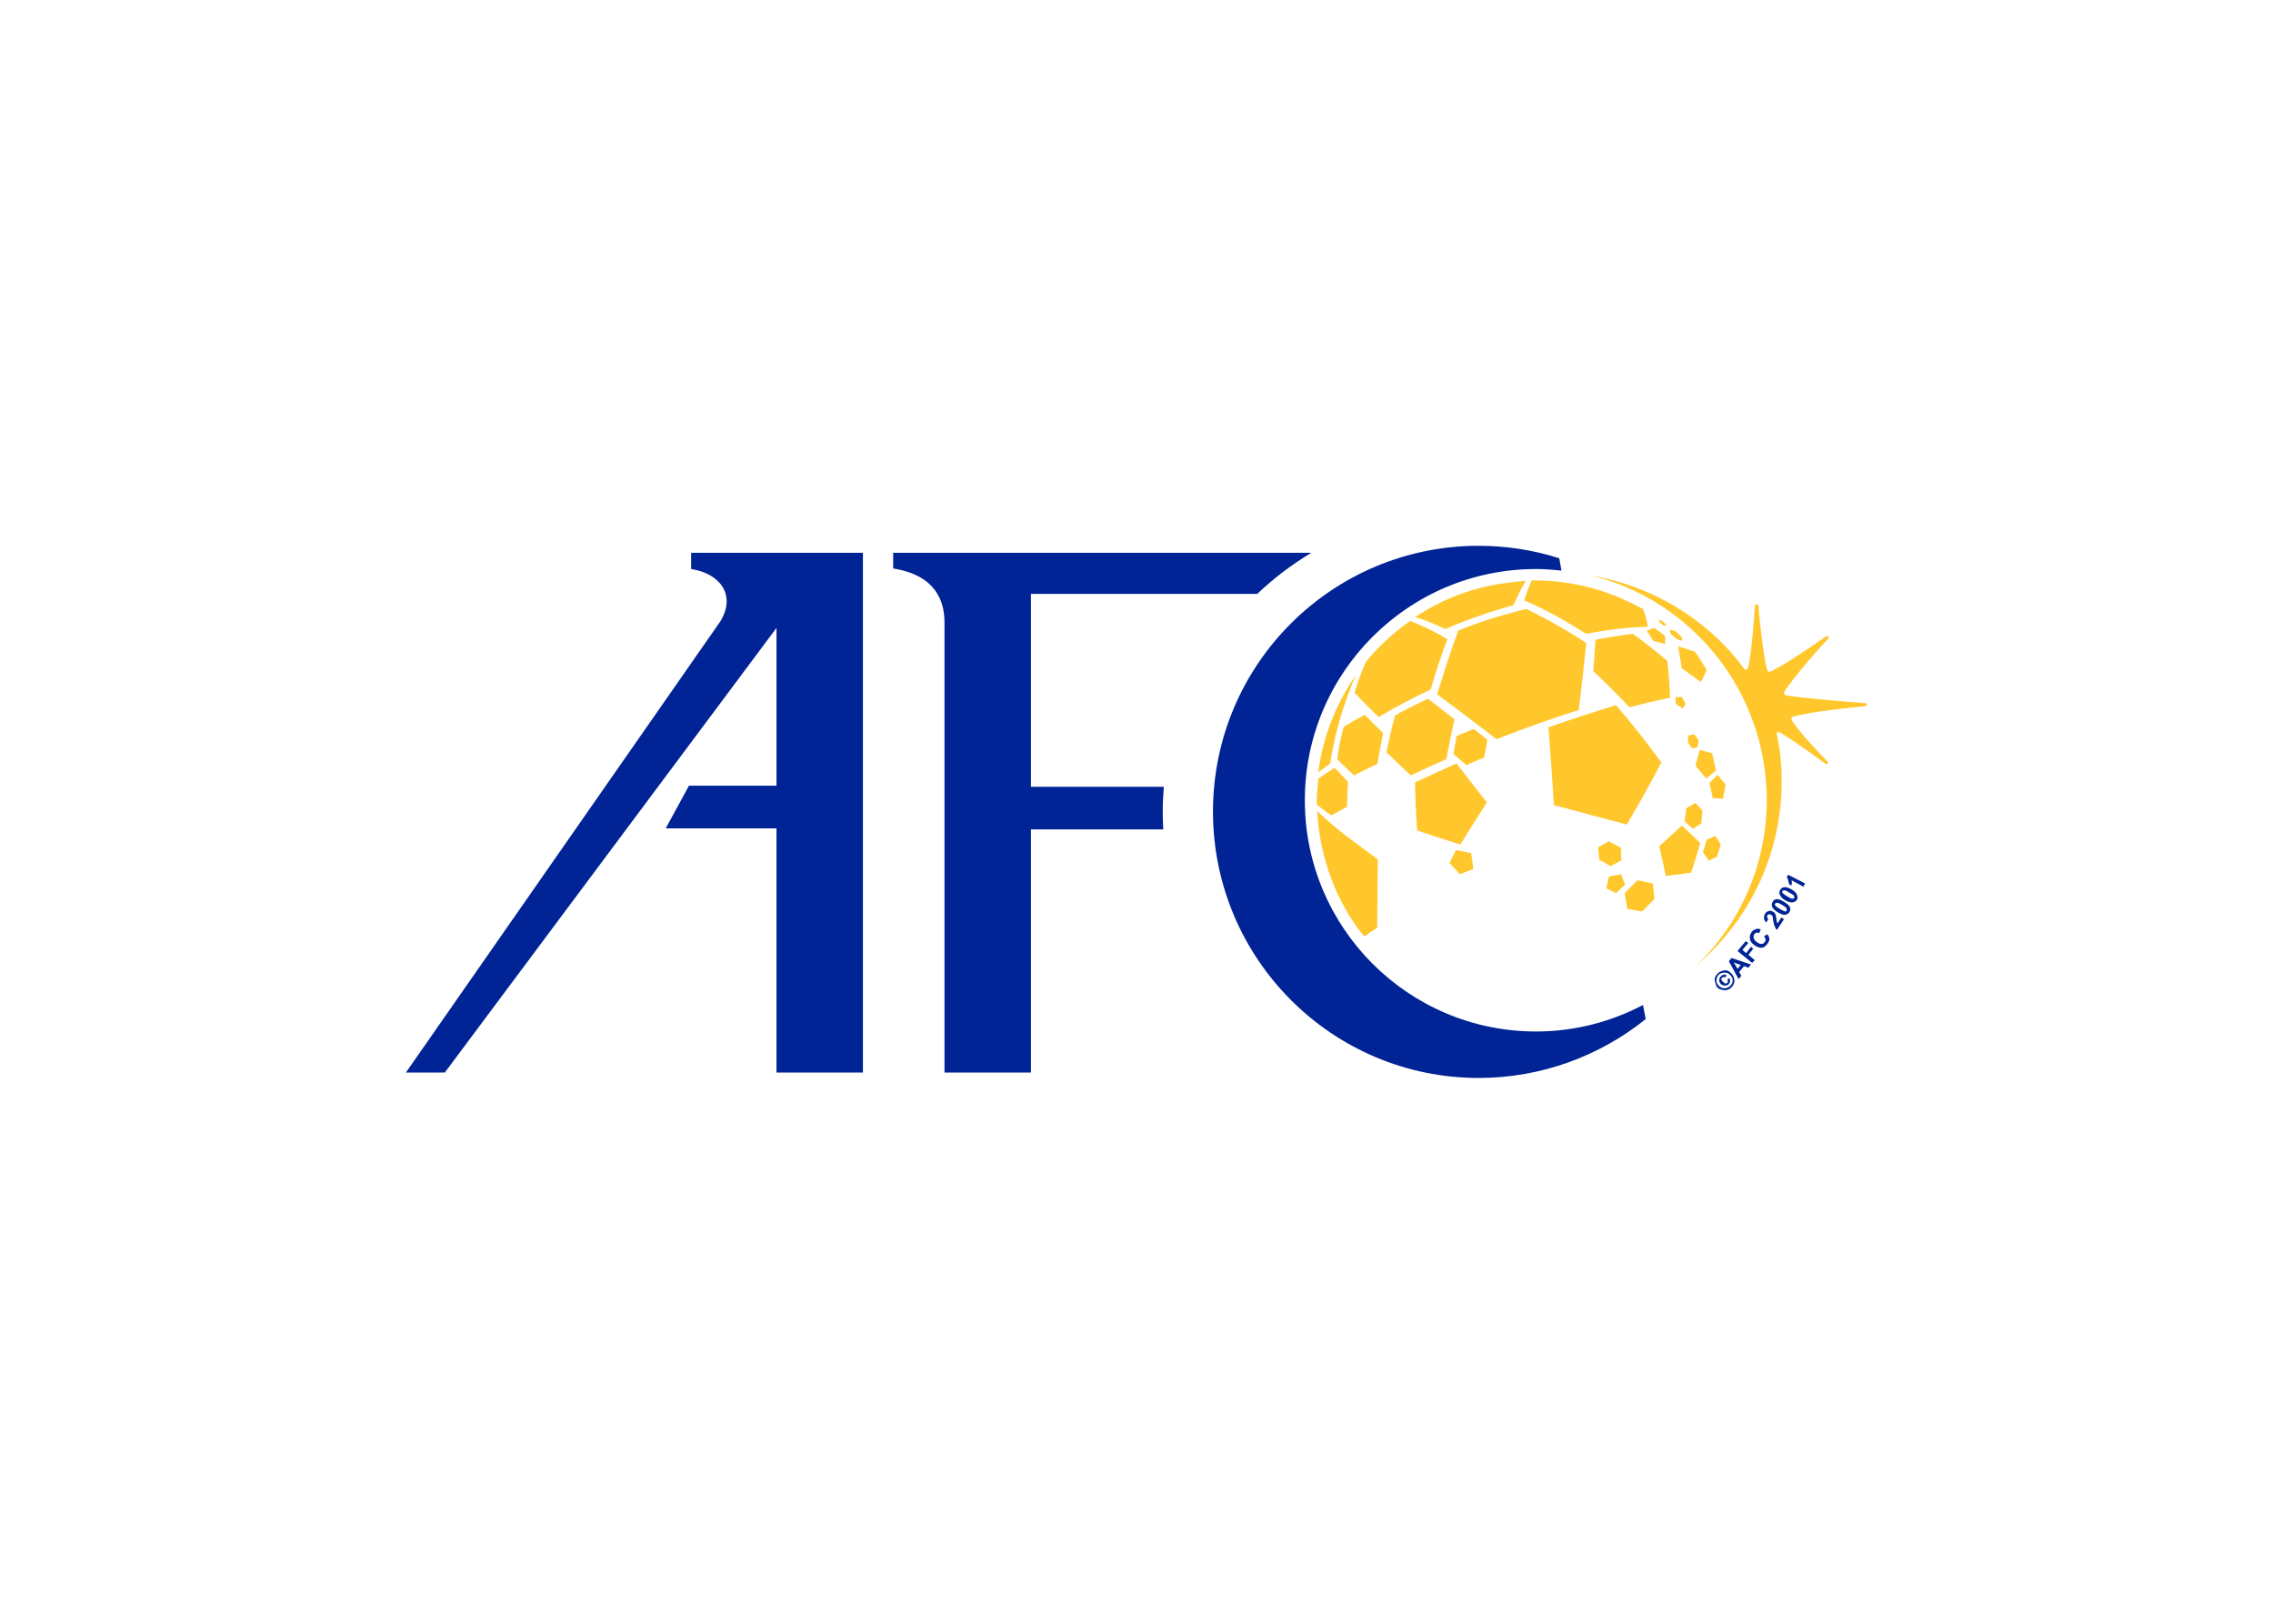 <svg clip-rule="evenodd" fill-rule="evenodd" stroke-linejoin="round" stroke-miterlimit="2" viewBox="0 0 560 400" xmlns="http://www.w3.org/2000/svg"><g fill-rule="nonzero" transform="matrix(1.8 0 0 1.8 100 134.452)"><path d="m162.229 4.066c13.818 3.381 24.031 15.901 24.031 30.76 0 8.941-3.725 16.952-9.688 22.701 12.28-10.644 12.639-24.614 11.092-31.574-.118-.535.083-.599.592-.295 1.739 1.038 4.722 3.197 5.988 4.141.326.239.534-.049.297-.297-1.662-1.76-3.49-3.66-4.658-5.322-.408-.583-.285-.747.295-.889 2.487-.612 7.864-1.185 9.465-1.33.499-.044.458-.42 0-.443-1.778-.095-8.682-.69-10.649-1.036-.355-.059-.496-.249-.221-.666 1.32-1.99 4.857-6.052 5.768-6.951.435-.432.141-.68-.297-.369-1.455 1.032-5.462 3.738-7.172 4.584-.508.251-.676.24-.812-.295-.408-1.615-.994-6.454-1.11-8.43-.032-.485-.496-.474-.517-.074-.086 1.784-.493 6.716-.889 8.209-.166.621-.439.573-.738.147-2.103-2.996-8.888-10.527-20.778-12.571zm-8.135.666c-.323.622-.618 1.527-1.035 2.737 2.641 1.112 5.448 2.649 8.503 4.584 3.292-.627 6.055-.937 8.43-.961-.16-1.027-.326-1.596-.666-2.442-4.561-2.466-9.249-3.926-15.232-3.918zm-.813.073c-5.862.411-10.458 1.885-15.158 4.955 1.056.287 2.544.875 4.141 1.627 2.88-1.24 6.364-2.459 9.316-3.254.71-1.521 1.024-2.145 1.701-3.328zm.072 3.845c-3.149.766-6.148 1.662-9.316 2.957-.92 2.509-1.859 5.349-2.883 8.727 2.408 1.78 5.039 3.747 8.133 6.137 3.857-1.523 7.617-2.848 11.24-3.993.444-3.564.778-6.573 1.035-9.169-2.916-1.896-5.647-3.437-8.209-4.659zm18.118 1.479c.015.088.052.187.072.297.174.139.349.304.518.443.147.044.298.028.443.072-.015-.115-.041-.135-.072-.22-.175-.145-.34-.302-.518-.444-.145-.042-.29-.124-.443-.148zm-34.014.148c-2.499 1.79-4.516 3.67-6.063 5.619-.656 1.515-1.02 2.444-1.552 4.215.852.899 1.915 1.986 3.326 3.328 2.129-1.301 4.485-2.529 7.1-3.771.751-2.624 1.504-4.845 2.291-6.877-1.683-1.026-3.815-2.04-5.102-2.514zm33.422.961c-.334.089-.657.245-1.035.369.31.474.585.922.886 1.407.568.148 1.092.283 1.627.443.012-.39.006-.772 0-1.109-.502-.391-.952-.752-1.478-1.11zm2.144.223c.03.189.043.379.073.592.284.266.607.475.888.738.252.062.496.163.739.223-.042-.213-.099-.4-.147-.592-.287-.249-.527-.489-.814-.74-.234-.062-.481-.147-.739-.221zm-5.101.592c-1.571.18-3.234.443-5.104.812-.077 1.322-.167 2.713-.295 4.289 1.68 1.589 3.297 3.188 4.954 4.953 2.082-.562 3.872-.954 5.546-1.33-.061-1.872-.19-3.524-.371-5.029-1.561-1.328-3.062-2.524-4.73-3.695zm6.211 1.699c.156 1.02.352 1.974.517 3.033.965.669 1.541 1.091 2.588 1.848.343-.565.553-1.118.813-1.627-.595-.988-.929-1.541-1.627-2.514-.624-.216-1.457-.471-2.291-.74zm-44.145 3.994c-2.656 3.878-4.486 8.366-5.101 13.234.642-.485 1.044-.726 1.627-1.181.65-4.173 1.644-7.664 3.474-12.053zm43.774 2.957c.017.323.057.624.074.961.287.204.606.373.887.592.172-.219.281-.391.443-.592-.18-.331-.331-.65-.517-.961-.287 0-.582-.009-.887 0zm-33.865.223c-1.595.769-3.091 1.492-4.51 2.291-.447 1.647-.808 3.272-1.184 5.029 1.035.997 2.104 2.042 3.328 3.178 1.538-.737 3.152-1.454 4.879-2.217.37-1.919.707-3.68 1.11-5.473-1.314-1.005-2.479-1.933-3.624-2.808zm25.732.886c-2.86.867-5.918 1.872-9.242 3.032.254 3.348.519 6.889.738 10.648 3.582.953 6.868 1.825 9.982 2.662 1.769-3.011 3.363-5.83 4.733-8.504-1.94-2.67-4.005-5.294-6.211-7.838zm-34.383 1.331c-1.068.523-1.74.967-2.885 1.627-.375 1.328-.685 2.819-.886 4.437.798.816 1.459 1.401 2.293 2.217 1.047-.541 2.079-1.026 3.179-1.553.311-1.523.505-2.792.813-4.215-.825-.857-1.718-1.688-2.514-2.513zm14.936 1.923c-.796.329-1.582.639-2.366.961-.156.831-.286 1.594-.443 2.44.6.497 1.132 1.029 1.774 1.553.783-.335 1.619-.707 2.441-1.036.154-.863.281-1.608.443-2.439-.642-.494-1.231-1.002-1.849-1.479zm30.168.739c-.252.044-.55.095-.813.148-.048.325-.049.633-.074.961.207.284.37.542.591.815.261-.054.495-.101.741-.149.038-.328.105-.633.148-.961-.198-.272-.376-.53-.592-.814h-.002zm.74 2.144c-.163.707-.388 1.393-.592 2.145.515.588 1.005 1.201 1.479 1.775.488-.402.885-.742 1.332-1.109-.187-.778-.311-1.595-.518-2.367-.544-.154-1.083-.299-1.701-.444zm-33.274 1.85c-2.061.887-3.847 1.742-5.693 2.588.035 2.215.132 4.359.295 6.58 1.869.648 3.778 1.25 5.916 1.922 1.142-1.887 2.348-3.751 3.623-5.768-1.458-1.866-2.839-3.598-4.141-5.322zm-16.71.59c-.814.505-1.468.968-2.219 1.48-.112 1.216-.227 2.324-.221 3.549.784.633 1.337 1.023 1.996 1.478.846-.452 1.379-.754 2.145-1.183.067-1.162.069-2.188.146-3.401-.674-.712-1.215-1.341-1.848-1.923zm52.423.963c-.372.357-.71.728-1.109 1.107.175.71.3 1.369.445 2.07.497.042.94.04 1.405.075.139-.66.259-1.281.369-1.922-.346-.444-.717-.864-1.11-1.33zm-3.031 3.843c-.408.234-.809.489-1.256.741-.062.6-.142 1.167-.222 1.773.393.352.757.698 1.109 1.035.417-.248.778-.484 1.184-.738.065-.583.096-1.193.146-1.776-.334-.357-.579-.677-.961-1.035zm-51.76 1.11c.272 6.385 2.82 12.862 6.434 17.154l1.775-1.184.073-9.39c-3.224-2.355-5.312-3.765-8.282-6.58zm49.912 1.996c-1.002.905-2.008 1.855-3.105 2.81.337 1.423.635 2.754.887 4.067 1.26-.13 2.389-.29 3.474-.444.482-1.342.85-2.7 1.258-4.066-.804-.763-1.6-1.53-2.514-2.367zm4.584 1.406c-.378.175-.748.334-1.183.518-.148.576-.358 1.125-.518 1.699.252.393.555.802.815 1.183.408-.198.732-.402 1.107-.591.169-.553.367-1.065.518-1.627-.225-.376-.472-.78-.738-1.182zm-14.566.738c-.494.275-.97.543-1.478.815.05.588.096 1.119.146 1.699.556.31 1.029.602 1.553.889.488-.278 1.016-.537 1.48-.815-.021-.562-.045-1.13-.074-1.701-.527-.31-1.083-.579-1.627-.887zm-20.926 1.184c-.331.618-.594 1.185-.886 1.773.479.536.916 1.029 1.404 1.555.606-.243 1.22-.477 1.847-.74-.103-.713-.188-1.435-.294-2.145-.692-.174-1.402-.263-2.071-.443zm22.553 3.328c-.55.098-1.074.183-1.627.295-.139.556-.218 1.1-.369 1.627.485.237.857.429 1.33.666.426-.402.832-.79 1.258-1.184-.19-.473-.394-.925-.592-1.404zm2.291.813c-.6.597-1.17 1.18-1.773 1.775.127.754.256 1.421.369 2.143.704.135 1.333.258 1.996.371.588-.559 1.142-1.128 1.701-1.702-.083-.707-.101-1.39-.223-2.144-.644-.148-1.366-.278-2.07-.443z" fill="#ffc72c"/><path d="m146.848 0c-20.112 0-36.379 16.273-36.379 36.379s16.267 36.453 36.379 36.453c8.618 0 16.613-3.048 22.847-8.059l-.369-1.923c-4.38 2.292-9.355 3.623-14.64 3.623-17.471 0-31.647-14.176-31.647-31.647 0-17.474 14.176-31.646 31.647-31.646 1.186 0 2.323.093 3.476.22l-.297-1.699c-3.46-1.094-7.193-1.701-11.017-1.701zm-107.807.961v2.219c3.878.588 6.234 3.489 3.992 7.172l-43.033 61.742h5.324l45.401-60.856v21.592h-11.979l-3.18 5.842h15.159v33.422h11.83v-71.133zm27.654 0v2.144c5.951.944 6.975 4.591 7.026 7.247v61.742h11.83v-33.276h18.115c-.047-.789-.074-1.563-.074-2.365 0-1.165.051-2.333.148-3.474h-18.189v-26.399h30.98c2.251-2.138 4.7-4.001 7.395-5.619zm122.522 44.07-.223.295c.112.124.19.329.223.518.029.192.099.31.074.443l.369.223c.045-.255.068-.501 0-.74l1.627.886.221-.443zm-.592 1.699c-.225.033-.393.153-.518.372-.127.218-.16.379-.074.589.1.258.314.569.74.815.429.248.79.33 1.035.295.249-.035.468-.151.592-.369.127-.219.08-.456 0-.666-.104-.255-.317-.493-.74-.739-.426-.245-.766-.338-1.035-.297zm-.075.444h.002c.056-.023.183-.029.295 0 .116.032.252.143.518.297.266.153.497.277.592.369.071.071.06.163.072.222.009.06.027.093 0 .147-.033.05-.093.054-.146.074-.06.021-.108.029-.223 0-.112-.032-.326-.141-.592-.295s-.42-.276-.518-.371c-.071-.071-.137-.087-.146-.146-.015-.06-.027-.17 0-.223.029-.05.091-.057.146-.074zm-.961 1.183c-.227.027-.387.157-.517.37-.136.213-.147.453-.072.666.094.257.321.482.738.74.423.263.784.399 1.035.369.243-.029.459-.153.592-.369.133-.213.154-.453.074-.666-.092-.258-.394-.483-.814-.74-.417-.261-.766-.402-1.035-.37zm.09.497c.035-.002.077.004.133.021.112.033.332.134.592.297.263.16.429.271.517.369.072.073.065.161.073.223.009.061.032.096 0 .146-.029.054-.091.131-.147.149-.056.017-.11-.04-.222-.075-.116-.032-.332-.132-.592-.295-.258-.159-.423-.271-.518-.369-.067-.073-.14-.163-.146-.222-.012-.062.041-.101.072-.149.033-.053.092-.055.148-.072v-.002c.028-.011.056-.02.09-.021zm-.853 1.107c-.084-.01-.171-.001-.27.023h-.002c-.198.048-.379.154-.517.369-.131.196-.159.394-.147.592.012.193.087.415.295.592l.297-.443c-.112-.086-.131-.14-.149-.223-.021-.086-.056-.209 0-.295.062-.088.141-.133.221-.148.086-.018.202.009.297.074.083.054.173.108.221.221.034.086.024.287.074.591.062.373.146.649.223.815.08.166.159.331.295.443l.961-1.478-.369-.223-.518.813c-.023-.048-.057-.088-.075-.147-.017-.059-.043-.233-.072-.443-.035-.21-.045-.354-.074-.446-.045-.139-.08-.277-.147-.369-.062-.094-.199-.155-.297-.22-.084-.056-.164-.088-.248-.098zm-1.655 2.461c-.084-.012-.162-.012-.244.002-.266.05-.549.191-.738.445-.216.293-.282.642-.223.961.06.322.243.555.592.813.328.245.71.407 1.035.369.32-.039.536-.24.74-.518.169-.225.298-.436.295-.664-.003-.231-.117-.432-.295-.666l-.443.295c.127.148.209.312.221.445.015.136-.065.254-.149.369-.115.151-.26.209-.443.221-.186.015-.398-.099-.664-.295-.245-.183-.333-.334-.371-.517-.042-.175-.047-.361.075-.518.082-.112.173-.187.294-.223.119-.029.244.019.371.075l.221-.518c-.102-.038-.19-.064-.273-.076zm-1.797 1.703-1.107 1.332 1.996 1.625.369-.369-.886-.738.664-.815-.295-.295-.666.887-.518-.443.815-.961zm-1.921 2.293-.37.443 1.331 2.44.371-.444-.297-.517.666-.813.592.221.369-.443zm.296.592.961.369-.443.517-.517-.886zm-1.296 1.099c-.109.017-.215.049-.331.082-.23.071-.426.192-.591.37-.163.174-.313.358-.369.591-.056.234.002.436.072.666.067.231.122.501.297.666.177.166.43.239.664.295.236.054.435.071.666 0 .23-.067.429-.191.592-.369.165-.174.315-.432.369-.666.056-.236-.002-.435-.073-.666-.067-.231-.193-.424-.371-.59-.177-.165-.358-.315-.592-.371-.116-.027-.225-.024-.334-.008zm.039.305c.299-.009.522.088.74.295.222.207.358.442.37.74.009.302-.094.522-.297.74-.204.219-.511.361-.813.37-.299.008-.521-.094-.74-.297-.219-.204-.36-.437-.369-.739-.009-.298.093-.595.297-.814.204-.216.511-.286.812-.295zm.081.293c-.077-.012-.156-.01-.229.002-.148.021-.251.099-.369.223-.145.153-.231.319-.223.517.006.201.067.37.223.518.169.157.394.226.592.222.192-.005.369-.062.517-.222.134-.142.149-.272.149-.444 0-.109-.001-.239-.075-.369l-.295.221c.071.1.073.146.073.223s-.026.167-.073.22c-.08.083-.178.101-.297.075-.082-.018-.17-.105-.294-.223-.122-.112-.208-.197-.223-.295-.012-.1.01-.155.075-.223.053-.056.149-.137.22-.146.074-.009.137.022.223.072l.221-.295c-.066-.038-.139-.064-.215-.076z" fill="#002395"/></g></svg>